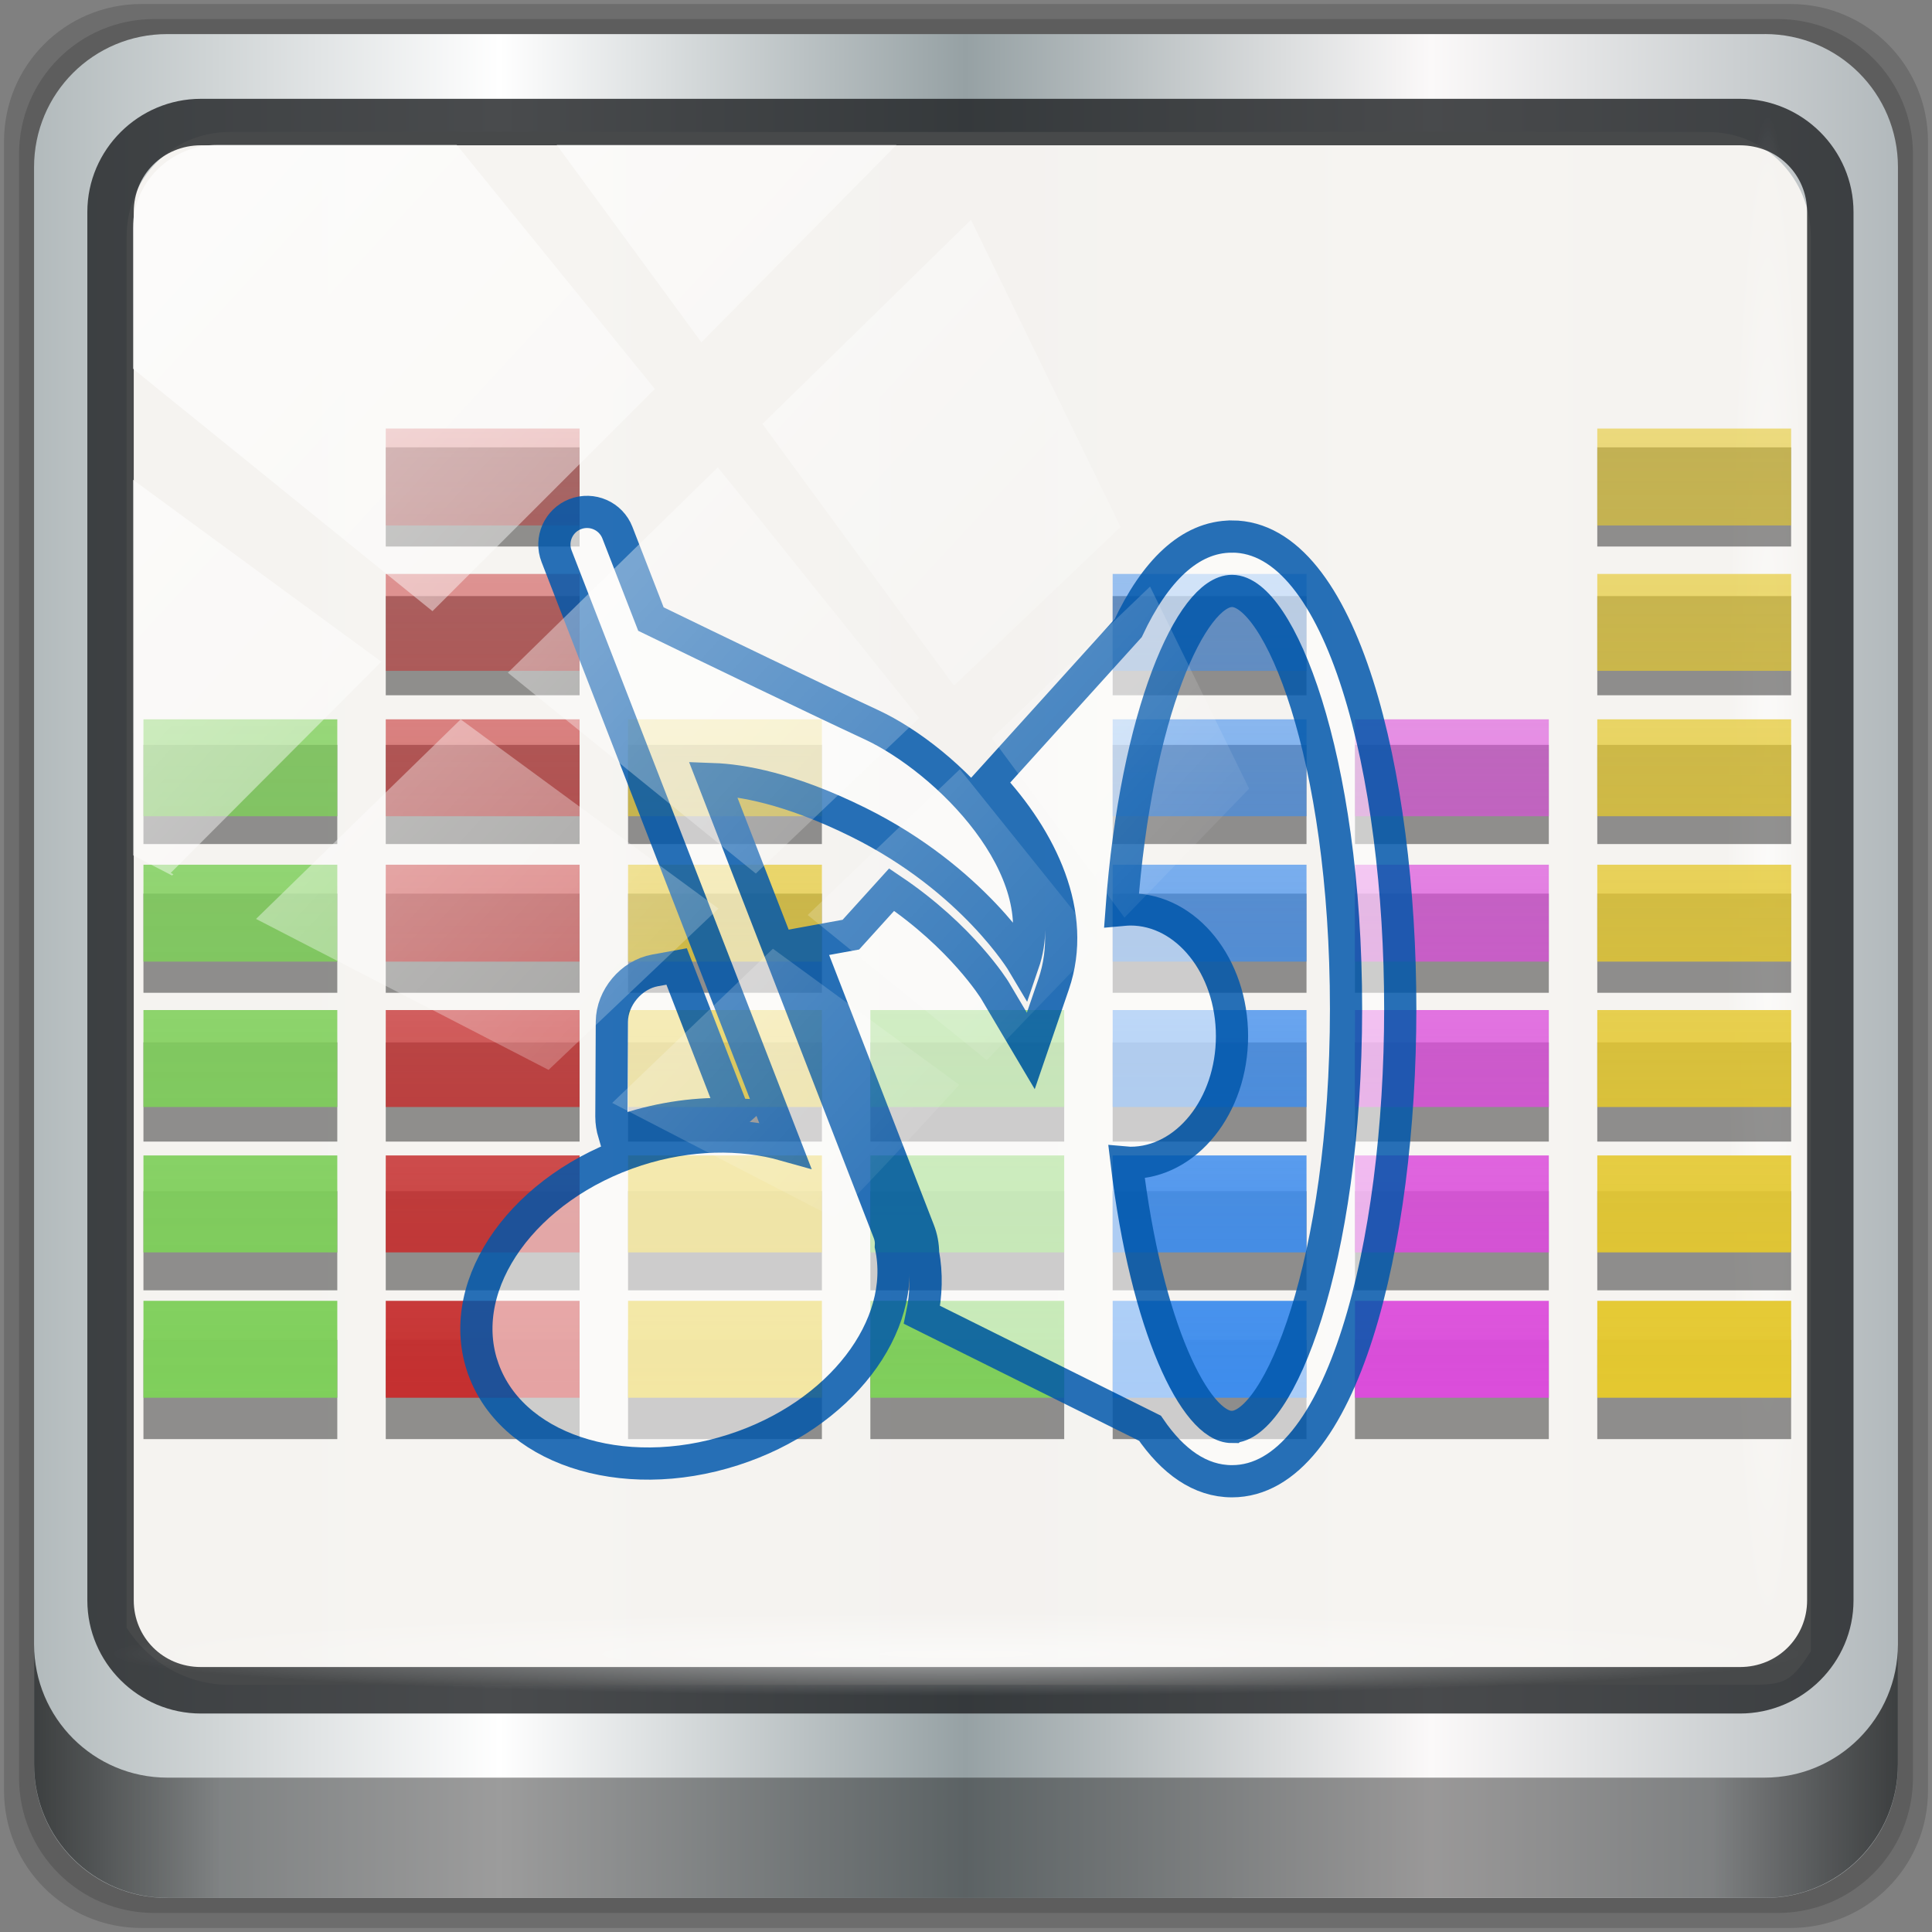 <?xml version="1.0" encoding="UTF-8" standalone="no"?>
<svg
   xmlns:dc="http://purl.org/dc/elements/1.1/"
   xmlns:cc="http://creativecommons.org/ns#"
   xmlns:rdf="http://www.w3.org/1999/02/22-rdf-syntax-ns#"
   xmlns:svg="http://www.w3.org/2000/svg"
   xmlns="http://www.w3.org/2000/svg"
   xmlns:xlink="http://www.w3.org/1999/xlink"
   xmlns:sodipodi="http://sodipodi.sourceforge.net/DTD/sodipodi-0.dtd"
   xmlns:inkscape="http://www.inkscape.org/namespaces/inkscape"
   viewBox="0 0 48 48"
   version="1.1"
   id="svg98"
   sodipodi:docname="gnome-alsamixer-icon.svg"
   inkscape:version="0.92.2 5c3e80d, 2017-08-06">
  <rect x="0" y="0" width="48" height="48" fill="#808080" stroke="none"/>
  <sodipodi:namedview
     pagecolor="#ffffff"
     bordercolor="#666666"
     borderopacity="1"
     objecttolerance="10"
     gridtolerance="10"
     guidetolerance="10"
     inkscape:pageopacity="0"
     inkscape:pageshadow="2"
     inkscape:window-width="1280"
     inkscape:window-height="943"
     id="namedview100"
     showgrid="false"
     inkscape:snap-global="false"
     inkscape:zoom="6.9532167"
     inkscape:cx="25.517039"
     inkscape:cy="22.372881"
     inkscape:window-x="0"
     inkscape:window-y="19"
     inkscape:window-maximized="1"
     inkscape:current-layer="g84" />
  <defs
     id="defs42">
    <linearGradient
       id="linearGradient3764"
       x1="1"
       x2="47"
       gradientUnits="userSpaceOnUse"
       gradientTransform="rotate(-90,24,24)">
      <stop
         style="stop-color:#3d3d3d;stop-opacity:1"
         id="stop2" />
      <stop
         offset="1"
         style="stop-color:#474747;stop-opacity:1"
         id="stop4" />
    </linearGradient>
    <clipPath
       id="clipPath-559913961">
      <g
         transform="translate(0,-1004.362)"
         id="g9">
        <path
           d="m -24 13 c 0 1.105 -0.672 2 -1.5 2 -0.828 0 -1.5 -0.895 -1.5 -2 0 -1.105 0.672 -2 1.5 -2 0.828 0 1.5 0.895 1.5 2 z"
           transform="matrix(15.333,0,0,11.5,415,878.862)"
           style="fill:#1890d0"
           id="path7" />
      </g>
    </clipPath>
    <clipPath
       id="clipPath-567190404">
      <g
         transform="translate(0,-1004.362)"
         id="g14">
        <path
           d="m -24 13 c 0 1.105 -0.672 2 -1.5 2 -0.828 0 -1.5 -0.895 -1.5 -2 0 -1.105 0.672 -2 1.5 -2 0.828 0 1.5 0.895 1.5 2 z"
           transform="matrix(15.333,0,0,11.5,415,878.862)"
           style="fill:#1890d0"
           id="path12" />
      </g>
    </clipPath>
    <linearGradient
       id="linearGradient4375"
       y1="34"
       x2="0"
       y2="20"
       gradientUnits="userSpaceOnUse">
      <stop
         style="stop-color:#db4ddb;stop-opacity:1"
         id="stop17" />
      <stop
         offset="1"
         style="stop-color:#db4ddb;stop-opacity:0.6"
         id="stop19" />
    </linearGradient>
    <linearGradient
       id="linearGradient4388"
       y1="34"
       x2="0"
       y2="14"
       gradientUnits="userSpaceOnUse">
      <stop
         style="stop-color:#c52f2f;stop-opacity:1"
         id="stop22" />
      <stop
         offset="1"
         style="stop-color:#c52f2f;stop-opacity:0.4"
         id="stop24" />
    </linearGradient>
    <linearGradient
       id="linearGradient4400"
       y1="34"
       x2="0"
       y2="20"
       gradientUnits="userSpaceOnUse">
      <stop
         style="stop-color:#e4c82f;stop-opacity:1"
         id="stop27" />
      <stop
         offset="1"
         style="stop-color:#e4c82f;stop-opacity:0.6"
         id="stop29" />
    </linearGradient>
    <linearGradient
       id="linearGradient4404"
       gradientUnits="userSpaceOnUse"
       y1="34"
       x2="0"
       y2="26"
       gradientTransform="translate(5)">
      <stop
         style="stop-color:#7fcf5b;stop-opacity:1"
         id="stop32" />
      <stop
         offset="1"
         style="stop-color:#7fcf5b;stop-opacity:0.8"
         id="stop34" />
    </linearGradient>
    <linearGradient
       id="linearGradient4420"
       y1="34"
       x2="0"
       y2="17"
       gradientUnits="userSpaceOnUse">
      <stop
         style="stop-color:#3e8ded;stop-opacity:1"
         id="stop37" />
      <stop
         offset="1"
         style="stop-color:#3e8ded;stop-opacity:0.502"
         id="stop39" />
    </linearGradient>
    <linearGradient
       inkscape:collect="always"
       xlink:href="#linearGradient6139-0"
       id="linearGradient4071"
       gradientUnits="userSpaceOnUse"
       gradientTransform="matrix(0.551,0,0,0.551,-2.461,-1.909)"
       x1="6"
       y1="47"
       x2="90"
       y2="47" />
    <linearGradient
       id="linearGradient6139-0">
      <stop
         id="stop6141-2"
         offset="0"
         style="stop-color:#b2babc;stop-opacity:1" />
      <stop
         style="stop-color:#ffffff;stop-opacity:1;"
         offset="0.25"
         id="stop6151-0" />
      <stop
         style="stop-color:#96a1a4;stop-opacity:1"
         offset="0.5"
         id="stop6147-1" />
      <stop
         id="stop6149-4"
         offset="0.75"
         style="stop-color:#fbf9f9;stop-opacity:1;" />
      <stop
         id="stop6143-4"
         offset="1"
         style="stop-color:#b2b9bc;stop-opacity:1" />
    </linearGradient>
    <linearGradient
       gradientTransform="matrix(0.498,0,0,0.498,0.1,0.1)"
       inkscape:collect="always"
       xlink:href="#linearGradient3832-0-6-1-1"
       id="linearGradient4129"
       x1="1.5"
       y1="88.172"
       x2="94.5"
       y2="88.172"
       gradientUnits="userSpaceOnUse" />
    <linearGradient
       id="linearGradient3832-0-6-1-1">
      <stop
         style="stop-color:#000000;stop-opacity:1;"
         offset="0"
         id="stop3834-6-3-7-1" />
      <stop
         id="stop3872-2-4"
         offset="0.1"
         style="stop-color:#000000;stop-opacity:0.588;" />
      <stop
         style="stop-color:#000000;stop-opacity:0.588;"
         offset="0.9"
         id="stop3844-6-2-7-6" />
      <stop
         style="stop-color:#000000;stop-opacity:1;"
         offset="1"
         id="stop3836-5-0-2-9" />
    </linearGradient>
    <radialGradient
       inkscape:collect="always"
       xlink:href="#linearGradient3737"
       id="radialGradient7462"
       gradientUnits="userSpaceOnUse"
       gradientTransform="matrix(0.486,0,0,0.024,16.979,40.016)"
       cx="13.948"
       cy="44.893"
       fx="13.948"
       fy="44.893"
       r="43.199" />
    <linearGradient
       id="linearGradient3737">
      <stop
         offset="0"
         style="stop-color:#ffffff;stop-opacity:1"
         id="stop3739" />
      <stop
         offset="1"
         style="stop-color:#ffffff;stop-opacity:0"
         id="stop3741" />
    </linearGradient>
    <radialGradient
       inkscape:collect="always"
       xlink:href="#linearGradient3737"
       id="radialGradient7464"
       gradientUnits="userSpaceOnUse"
       gradientTransform="matrix(0.442,0,0,0.024,15.807,-44.996)"
       cx="13.948"
       cy="44.893"
       fx="13.948"
       fy="44.893"
       r="43.199" />
    <linearGradient
       inkscape:collect="always"
       xlink:href="#linearGradient3737"
       id="linearGradient4767"
       gradientUnits="userSpaceOnUse"
       x1="2.771"
       y1="-28.642"
       x2="50.528"
       y2="14.514" />
    <clipPath
       id="clipPath4156-4-1"
       clipPathUnits="userSpaceOnUse">
      <path
         inkscape:connector-curvature="0"
         id="path4158-0-8"
         d="m 27.046,-55.695 -14.214,13.321 h 0.061 l 15.653,21.771 10.231,-10.546 C 38.562,-32.302 27.468,-54.819 27.046,-55.695 Z M 9.647,-39.383 -5.241,-25.321 15.988,-7.806 26.372,-18.383 Z m 31.491,12.951 -9.741,9.714 8.945,12.458 7.781,-7.555 z m -49.84,4.379 -13.754,12.982 26.283,13.846 0.061,-0.062 -0.123,-0.062 L 13.599,-5.401 -8.702,-22.053 Z m 38.015,7.401 -9.803,9.775 11.579,9.559 7.628,-7.401 -8.669,-11.009 z m 20.187,5.674 -7.383,7.216 6.188,8.542 5.82,-6.137 z m -32.195,6.322 -9.557,9.498 13.662,7.185 7.934,-7.678 z m 23.312,2.374 -7.107,6.938 8.363,6.907 5.361,-5.674 -0.061,-0.092 -0.092,0.123 -6.464,-8.203 z m -8.73,8.542 -7.505,7.339 10.354,5.458 c 1.397,-1.321 5.675,-6.123 5.851,-6.322 z"
         style="opacity:0.6;fill:#ffffff;fill-opacity:1;stroke:none" />
    </clipPath>
    <clipPath
       id="clipPath-567190404-3">
      <g
         transform="translate(0,-1004.362)"
         id="g14-6">
        <path
           inkscape:connector-curvature="0"
           d="m -24,13 c 0,1.105 -0.672,2 -1.5,2 -0.828,0 -1.5,-0.895 -1.5,-2 0,-1.105 0.672,-2 1.5,-2 0.828,0 1.5,0.895 1.5,2 z"
           transform="matrix(15.333,0,0,11.5,415,878.862)"
           style="fill:#1890d0"
           id="path12-7" />
      </g>
    </clipPath>
    <linearGradient
       inkscape:collect="always"
       xlink:href="#linearGradient4404"
       id="linearGradient1134"
       gradientUnits="userSpaceOnUse"
       y1="34"
       x2="0"
       y2="20" />
    <linearGradient
       id="linearGradient4375-5"
       y1="34"
       x2="0"
       y2="20"
       gradientUnits="userSpaceOnUse">
      <stop
         style="stop-color:#db4ddb;stop-opacity:1"
         id="stop17-3" />
      <stop
         offset="1"
         style="stop-color:#db4ddb;stop-opacity:0.6"
         id="stop19-5" />
    </linearGradient>
    <linearGradient
       inkscape:collect="always"
       xlink:href="#linearGradient4388-6"
       id="linearGradient1136"
       gradientUnits="userSpaceOnUse"
       y1="34"
       x2="0"
       y2="14" />
    <linearGradient
       id="linearGradient4388-6"
       y1="34"
       x2="0"
       y2="14"
       gradientUnits="userSpaceOnUse">
      <stop
         style="stop-color:#c52f2f;stop-opacity:1"
         id="stop22-2" />
      <stop
         offset="1"
         style="stop-color:#c52f2f;stop-opacity:0.4"
         id="stop24-9" />
    </linearGradient>
    <linearGradient
       id="linearGradient4400-1"
       y1="34"
       x2="0"
       y2="20"
       gradientUnits="userSpaceOnUse">
      <stop
         style="stop-color:#e4c82f;stop-opacity:1"
         id="stop27-2" />
      <stop
         offset="1"
         style="stop-color:#e4c82f;stop-opacity:0.6"
         id="stop29-7" />
    </linearGradient>
    <linearGradient
       id="linearGradient4404-0"
       gradientUnits="userSpaceOnUse"
       y1="34"
       x2="0"
       y2="26"
       gradientTransform="translate(5)">
      <stop
         style="stop-color:#7fcf5b;stop-opacity:1"
         id="stop32-9" />
      <stop
         offset="1"
         style="stop-color:#7fcf5b;stop-opacity:0.8"
         id="stop34-3" />
    </linearGradient>
    <linearGradient
       id="linearGradient4420-6"
       y1="34"
       x2="0"
       y2="17"
       gradientUnits="userSpaceOnUse">
      <stop
         style="stop-color:#3e8ded;stop-opacity:1"
         id="stop37-0" />
      <stop
         offset="1"
         style="stop-color:#3e8ded;stop-opacity:0.502"
         id="stop39-6" />
    </linearGradient>
    <linearGradient
       inkscape:collect="always"
       xlink:href="#linearGradient4375-5"
       id="linearGradient1138"
       gradientUnits="userSpaceOnUse"
       y1="34"
       x2="0"
       y2="20" />
    <linearGradient
       id="linearGradient1175"
       y1="34"
       x2="0"
       y2="20"
       gradientUnits="userSpaceOnUse">
      <stop
         style="stop-color:#db4ddb;stop-opacity:1"
         id="stop1171" />
      <stop
         offset="1"
         style="stop-color:#db4ddb;stop-opacity:0.6"
         id="stop1173" />
    </linearGradient>
    <linearGradient
       inkscape:collect="always"
       xlink:href="#linearGradient4400-1"
       id="linearGradient1140"
       gradientUnits="userSpaceOnUse"
       y1="34"
       x2="0"
       y2="14" />
    <linearGradient
       id="linearGradient1182"
       y1="34"
       x2="0"
       y2="14"
       gradientUnits="userSpaceOnUse">
      <stop
         style="stop-color:#c52f2f;stop-opacity:1"
         id="stop1178" />
      <stop
         offset="1"
         style="stop-color:#c52f2f;stop-opacity:0.4"
         id="stop1180" />
    </linearGradient>
    <clipPath
       id="clipPath1188">
      <g
         transform="translate(0,-1004.362)"
         id="g1186">
        <path
           inkscape:connector-curvature="0"
           d="m -24,13 c 0,1.105 -0.672,2 -1.5,2 -0.828,0 -1.5,-0.895 -1.5,-2 0,-1.105 0.672,-2 1.5,-2 0.828,0 1.5,0.895 1.5,2 z"
           transform="matrix(15.333,0,0,11.5,415,878.862)"
           style="fill:#1890d0"
           id="path1184" />
      </g>
    </clipPath>
    <clipPath
       id="clipPath-567190404-3-2">
      <g
         transform="translate(0,-1004.362)"
         id="g14-6-6">
        <path
           inkscape:connector-curvature="0"
           d="m -24,13 c 0,1.105 -0.672,2 -1.5,2 -0.828,0 -1.5,-0.895 -1.5,-2 0,-1.105 0.672,-2 1.5,-2 0.828,0 1.5,0.895 1.5,2 z"
           transform="matrix(15.333,0,0,11.5,415,878.862)"
           style="fill:#1890d0"
           id="path12-7-1" />
      </g>
    </clipPath>
  </defs>
  <g
     id="g68">
    <g
       style="clip-path:url(#clipPath-559913961)"
       clip-path="url(#clipPath-559913961)"
       id="g66">
      <g
         transform="translate(1,1)"
         id="g64">
        <g
           style="opacity:0.1"
           id="g62">
          <!-- color: #474747 -->
        </g>
      </g>
    </g>
  </g>
  <path
     style="display:inline;opacity:0.15;fill:#000000;fill-opacity:1;fill-rule:nonzero;stroke:none;stroke-width:0.498"
     d="M 44.486,0.1 H 3.514 c -1.892,0 -3.414,1.523 -3.414,3.414 v 40.971 C 0.1,46.377 1.623,47.9 3.514,47.9 H 44.486 C 46.377,47.9 47.9,46.377 47.9,44.486 V 3.514 c 0,-1.892 -1.523,-3.414 -3.414,-3.414 z"
     id="path3288"
     inkscape:connector-curvature="0" />
  <path
     inkscape:connector-curvature="0"
     id="path4085"
     d="M 44.166,0.473 H 3.834 c -1.862,0 -3.361,1.499 -3.361,3.361 V 44.166 c 0,1.862 1.499,3.361 3.361,3.361 H 44.166 c 1.862,0 3.361,-1.499 3.361,-3.361 V 3.834 c 0,-1.862 -1.499,-3.361 -3.361,-3.361 z"
     style="display:inline;opacity:0.15;fill:#000000;fill-opacity:1;fill-rule:nonzero;stroke:none;stroke-width:0.498" />
  <path
     style="display:inline;fill:url(#linearGradient4071);fill-opacity:1;fill-rule:nonzero;stroke:none;stroke-width:0.498"
     d="M 43.846,0.847 H 4.154 c -1.832,0 -3.308,1.475 -3.308,3.308 V 43.846 c 0,1.832 1.475,3.308 3.308,3.308 H 43.846 c 1.832,0 3.308,-1.475 3.308,-3.308 V 4.154 c 0,-1.832 -1.475,-3.308 -3.308,-3.308 z"
     id="rect4251-1"
     inkscape:connector-curvature="0" />
  <path
     style="display:inline;opacity:0.98;fill:#f5f3f0;fill-opacity:1;fill-rule:nonzero;stroke:none;stroke-width:0.516"
     d="m 5.697,3.28 c -1.422,0 -2.551,1.153 -2.551,2.606 v 10.797 3.648 20.111 c 0.546,0.849 1.478,1.417 2.551,1.417 H 7.738 40.396 43.219 c 1.073,0 1.224,0.018 1.77,-0.831 V 20.33 16.682 5.886 c 0,-1.452 -1.129,-2.606 -2.551,-2.606 z"
     id="path3400-6"
     inkscape:connector-curvature="0"
     sodipodi:nodetypes="sscccsccscccsss" />
  <path
     inkscape:connector-curvature="0"
     id="path4989"
     d="m 4.992,2.455 c -1.552,0 -2.822,1.264 -2.822,2.811 V 39.761 c 0,1.547 1.27,2.811 2.822,2.811 H 43.228 c 1.552,0 2.822,-1.264 2.822,-2.811 V 5.266 c 0,-1.547 -1.27,-2.811 -2.822,-2.811 z m 0,1.155 H 43.228 c 0.94,0 1.669,0.737 1.669,1.656 V 39.761 c 0,0.919 -0.729,1.656 -1.669,1.656 H 4.992 c -0.94,0 -1.669,-0.737 -1.669,-1.656 V 5.266 c 0,-0.919 0.729,-1.656 1.669,-1.656 z"
     style="color:#000000;font-style:normal;font-variant:normal;font-weight:normal;font-stretch:normal;font-size:medium;line-height:normal;font-family:Sans;-inkscape-font-specification:Sans;text-indent:0;text-align:start;text-decoration:none;text-decoration-line:none;letter-spacing:normal;word-spacing:normal;text-transform:none;writing-mode:lr-tb;direction:ltr;baseline-shift:baseline;text-anchor:start;display:inline;overflow:visible;visibility:visible;fill:#1f2224;fill-opacity:0.809;stroke:none;stroke-width:1.183;marker:none;enable-background:accumulate" />
  <path
     inkscape:connector-curvature="0"
     style="display:inline;opacity:0.658;fill:url(#linearGradient4129);fill-opacity:1;fill-rule:nonzero;stroke:none;stroke-width:0.498"
     d="m 0.847,40.851 v 2.987 c 0,1.832 1.482,3.314 3.314,3.314 H 43.839 c 1.832,0 3.314,-1.482 3.314,-3.314 v -2.987 c 0,1.832 -1.482,3.314 -3.314,3.314 H 4.161 c -1.832,0 -3.314,-1.482 -3.314,-3.314 z"
     id="path4118" />
  <rect
     style="opacity:0.55;fill:url(#radialGradient7462);fill-opacity:1;stroke:none;stroke-width:0.498"
     id="rect4131"
     width="41.949"
     height="2.116"
     x="2.776"
     y="40.058"
     rx="0"
     ry="2.116" />
  <rect
     ry="2.116"
     rx="0"
     y="-44.955"
     x="2.868"
     height="2.116"
     width="38.215"
     id="rect4141"
     style="opacity:0.669;fill:url(#radialGradient7464);fill-opacity:1;stroke:none;stroke-width:0.498"
     transform="rotate(90)" />
  <g
     transform="matrix(1.204,0,0,1.232,-4.864,-6.134)"
     id="g1390"
     style="fill:#2d2d2d;fill-opacity:0.509;stroke-width:1.017">
    <g
       clip-path="url(#clipPath-567190404-3)"
       id="g1388"
       style="fill:#2d2d2d;fill-opacity:0.509;stroke-width:1.017">
      <!-- color: #474747 -->
      <g
         id="g1386"
         style="fill:#2d2d2d;fill-opacity:0.509;stroke-width:1.017">
        <path
           inkscape:connector-curvature="0"
           d="m 7,20 v 2 h 4 v -2 m -4,3 v 2 h 4 v -2 m -4,3 v 2 h 4 v -2 m -4,3 v 2 h 4 v -2 m -4,3 v 2 h 4 v -2"
           style="fill:#2d2d2d;fill-opacity:0.509;fill-rule:nonzero;stroke:none;stroke-width:1.017"
           id="path1372" />
        <path
           inkscape:connector-curvature="0"
           d="m 12,14 v 2 h 4 v -2 z m 0,3 v 2 h 4 v -2 z m 0,3 v 2 h 4 v -2 z m 0,3 v 2 h 4 v -2 z m 0,3 v 2 h 4 v -2 z m 0,3 v 2 h 4 v -2 z m 0,3 v 2 h 4 v -2 z"
           style="fill:#2d2d2d;fill-opacity:0.509;fill-rule:nonzero;stroke:none;stroke-width:1.017"
           id="path1374" />
        <path
           inkscape:connector-curvature="0"
           d="m 17,20 v 2 h 4 v -2 m -4,3 v 2 h 4 v -2 m -4,3 v 2 h 4 v -2 m -4,3 v 2 h 4 v -2 m -4,3 v 2 h 4 v -2"
           style="fill:#2d2d2d;fill-opacity:0.509;fill-rule:nonzero;stroke:none;stroke-width:1.017"
           id="path1376" />
        <path
           inkscape:connector-curvature="0"
           d="m 22,26 v 2 h 4 v -2 m -4,3 v 2 h 4 v -2 m -4,3 v 2 h 4 v -2"
           style="fill:#2d2d2d;fill-opacity:0.509;fill-rule:nonzero;stroke:none;stroke-width:1.017"
           id="path1378" />
        <path
           inkscape:connector-curvature="0"
           d="m 27,17 v 2 h 4 v -2 m -4,3 v 2 h 4 v -2 m -4,3 v 2 h 4 v -2 m -4,3 v 2 h 4 v -2 m -4,3 v 2 h 4 v -2 m -4,3 v 2 h 4 v -2"
           style="fill:#2d2d2d;fill-opacity:0.509;fill-rule:nonzero;stroke:none;stroke-width:1.017"
           id="path1380" />
        <path
           inkscape:connector-curvature="0"
           d="m 32,20 v 2 h 4 v -2 m -4,3 v 2 h 4 v -2 m -4,3 v 2 h 4 v -2 m -4,3 v 2 h 4 v -2 m -4,3 v 2 h 4 v -2"
           style="fill:#2d2d2d;fill-opacity:0.509;fill-rule:nonzero;stroke:none;stroke-width:1.017"
           id="path1382" />
        <path
           inkscape:connector-curvature="0"
           d="m 37,14 v 2 h 4 v -2 z m 0,3 v 2 h 4 v -2 z m 0,3 v 2 h 4 v -2 z m 0,3 v 2 h 4 v -2 z m 0,3 v 2 h 4 v -2 z m 0,3 v 2 h 4 v -2 z m 0,3 v 2 h 4 v -2 z"
           style="fill:#2d2d2d;fill-opacity:0.509;fill-rule:nonzero;stroke:none;stroke-width:1.017"
           id="path1384" />
      </g>
    </g>
  </g>
  <g
     id="g1128"
     transform="matrix(1.204,0,0,1.204,-4.864,-6.209)">
    <g
       id="g86"
       clip-path="url(#clipPath-567190404-3)">
      <!-- color: #474747 -->
      <g
         id="g84">
        <path
           id="path70"
           style="fill:url(#linearGradient1134);fill-opacity:1.0;fill-rule:nonzero;stroke:none"
           d="m 7,20 v 2 h 4 v -2 m -4,3 v 2 h 4 v -2 m -4,3 v 2 h 4 v -2 m -4,3 v 2 h 4 v -2 m -4,3 v 2 h 4 v -2"
           inkscape:connector-curvature="0" />
        <path
           id="path72"
           style="fill:url(#linearGradient1136);fill-opacity:1;fill-rule:nonzero;stroke:none"
           d="m 12,14 v 2 h 4 v -2 z m 0,3 v 2 h 4 v -2 z m 0,3 v 2 h 4 v -2 z m 0,3 v 2 h 4 v -2 z m 0,3 v 2 h 4 v -2 z m 0,3 v 2 h 4 v -2 z m 0,3 v 2 h 4 v -2 z"
           inkscape:connector-curvature="0" />
        <path
           id="path74"
           style="fill:url(#linearGradient4400-1);fill-opacity:1;fill-rule:nonzero;stroke:none"
           d="m 17,20 v 2 h 4 v -2 m -4,3 v 2 h 4 v -2 m -4,3 v 2 h 4 v -2 m -4,3 v 2 h 4 v -2 m -4,3 v 2 h 4 v -2"
           inkscape:connector-curvature="0" />
        <path
           id="path76"
           style="fill:url(#linearGradient4404-0);fill-opacity:1;fill-rule:nonzero;stroke:none"
           d="m 22,26 v 2 h 4 v -2 m -4,3 v 2 h 4 v -2 m -4,3 v 2 h 4 v -2"
           inkscape:connector-curvature="0" />
        <path
           id="path78"
           style="fill:url(#linearGradient4420-6);fill-opacity:1;fill-rule:nonzero;stroke:none"
           d="m 27,17 v 2 h 4 v -2 m -4,3 v 2 h 4 v -2 m -4,3 v 2 h 4 v -2 m -4,3 v 2 h 4 v -2 m -4,3 v 2 h 4 v -2 m -4,3 v 2 h 4 v -2"
           inkscape:connector-curvature="0" />
        <path
           id="path80"
           style="fill:url(#linearGradient1138);fill-opacity:1;fill-rule:nonzero;stroke:none"
           d="m 32,20 v 2 h 4 v -2 m -4,3 v 2 h 4 v -2 m -4,3 v 2 h 4 v -2 m -4,3 v 2 h 4 v -2 m -4,3 v 2 h 4 v -2"
           inkscape:connector-curvature="0" />
        <path
           id="path82"
           style="fill:url(#linearGradient1140);fill-opacity:1.0;fill-rule:nonzero;stroke:none"
           d="m 37,14 v 2 h 4 v -2 z m 0,3 v 2 h 4 v -2 z m 0,3 v 2 h 4 v -2 z m 0,3 v 2 h 4 v -2 z m 0,3 v 2 h 4 v -2 z m 0,3 v 2 h 4 v -2 z m 0,3 v 2 h 4 v -2 z"
           inkscape:connector-curvature="0" />
        <g
           id="g1543"
           style="fill:#ffffff;fill-opacity:0.657;stroke:#0056ab;stroke-width:0.613;stroke-miterlimit:4;stroke-dasharray:none;stroke-opacity:1;opacity:0.843"
           transform="matrix(1.084,0,0,1.084,-3.63,-4.689)">
          <path
             style="fill:#ffffff;fill-opacity:0.657;stroke:#0056ab;stroke-width:0.613;stroke-miterlimit:4;stroke-dasharray:none;stroke-opacity:1"
             id="path987"
             d="m 16.254,35.076 c 0.508,1.576 2.649,2.295 4.782,1.606 2.035,-0.655 3.325,-2.353 2.999,-3.877 0.006,-0.087 -0.006,-0.177 -0.04,-0.264 l -3.347,-8.627 c 0.531,0.019 1.453,0.171 2.769,0.823 2.186,1.084 3.137,2.689 3.137,2.689 0.621,-1.809 -1.448,-3.877 -2.894,-4.549 -1.011,-0.469 -3.052,-1.455 -4.193,-2.009 l -0.638,-1.644 c -0.124,-0.32 -0.484,-0.478 -0.804,-0.354 -0.32,0.124 -0.478,0.484 -0.354,0.802 l 4.349,11.208 c -0.832,-0.235 -1.828,-0.224 -2.824,0.096 -2.133,0.689 -3.451,2.523 -2.943,4.099 z"
             inkscape:connector-curvature="0" />
          <path
             style="fill:#ffffff;fill-opacity:0.657;stroke:#0056ab;stroke-width:0.613;stroke-miterlimit:4;stroke-dasharray:none;stroke-opacity:1"
             id="path989"
             d="m 21.048,30.296 -1.092,-2.815 -0.414,0.075 c -0.45,0.083 -0.815,0.518 -0.819,0.975 l -0.009,1.811 c 0,0.104 0.017,0.211 0.049,0.32 0.079,-0.028 0.158,-0.056 0.239,-0.083 0.674,-0.22 1.371,-0.316 2.047,-0.284 z"
             inkscape:connector-curvature="0" />
          <path
             style="fill:#ffffff;fill-opacity:0.657;stroke:#0056ab;stroke-width:0.613;stroke-miterlimit:4;stroke-dasharray:none;stroke-opacity:1"
             id="path991"
             d="m 30.525,19.297 c -0.808,0 -1.467,0.668 -1.973,1.743 l -2.658,2.939 c 1.011,1.083 1.694,2.508 1.239,3.839 l -0.435,1.271 -0.685,-1.156 c -0.006,-0.009 -0.623,-1.013 -1.964,-1.915 l -0.776,0.857 -0.834,0.152 2.126,5.479 c 0.055,0.139 0.081,0.284 0.083,0.435 0.073,0.39 0.06,0.785 -0.021,1.171 l 4.34,2.159 c 0.435,0.636 0.956,1.009 1.561,1.009 2.103,0 3.203,-4.524 3.203,-8.992 0,-4.47 -1.1,-8.992 -3.204,-8.992 z m 0,16.95 c -0.691,0 -1.627,-1.892 -2.003,-5.034 0.024,0.002 0.047,0.006 0.072,0.006 1.068,0 1.934,-1.081 1.934,-2.412 0,-1.331 -0.864,-2.412 -1.934,-2.412 -0.058,0 -0.113,0.006 -0.169,0.011 0.275,-3.76 1.339,-6.074 2.103,-6.074 0.885,0 2.171,3.101 2.171,7.958 -0.002,4.856 -1.288,7.956 -2.173,7.956 z"
             inkscape:connector-curvature="0" />
        </g>
      </g>
    </g>
  </g>
  <rect
     transform="matrix(0.532,0,0,0.522,2.239,19.259)"
     style="opacity:0.7;fill:url(#linearGradient4767);fill-opacity:1;stroke:none"
     id="rect4146"
     width="75.966"
     height="69.024"
     x="2"
     y="-30"
     rx="3.957"
     ry="3.957"
     clip-path="url(#clipPath4156-4-1)" />
</svg>
